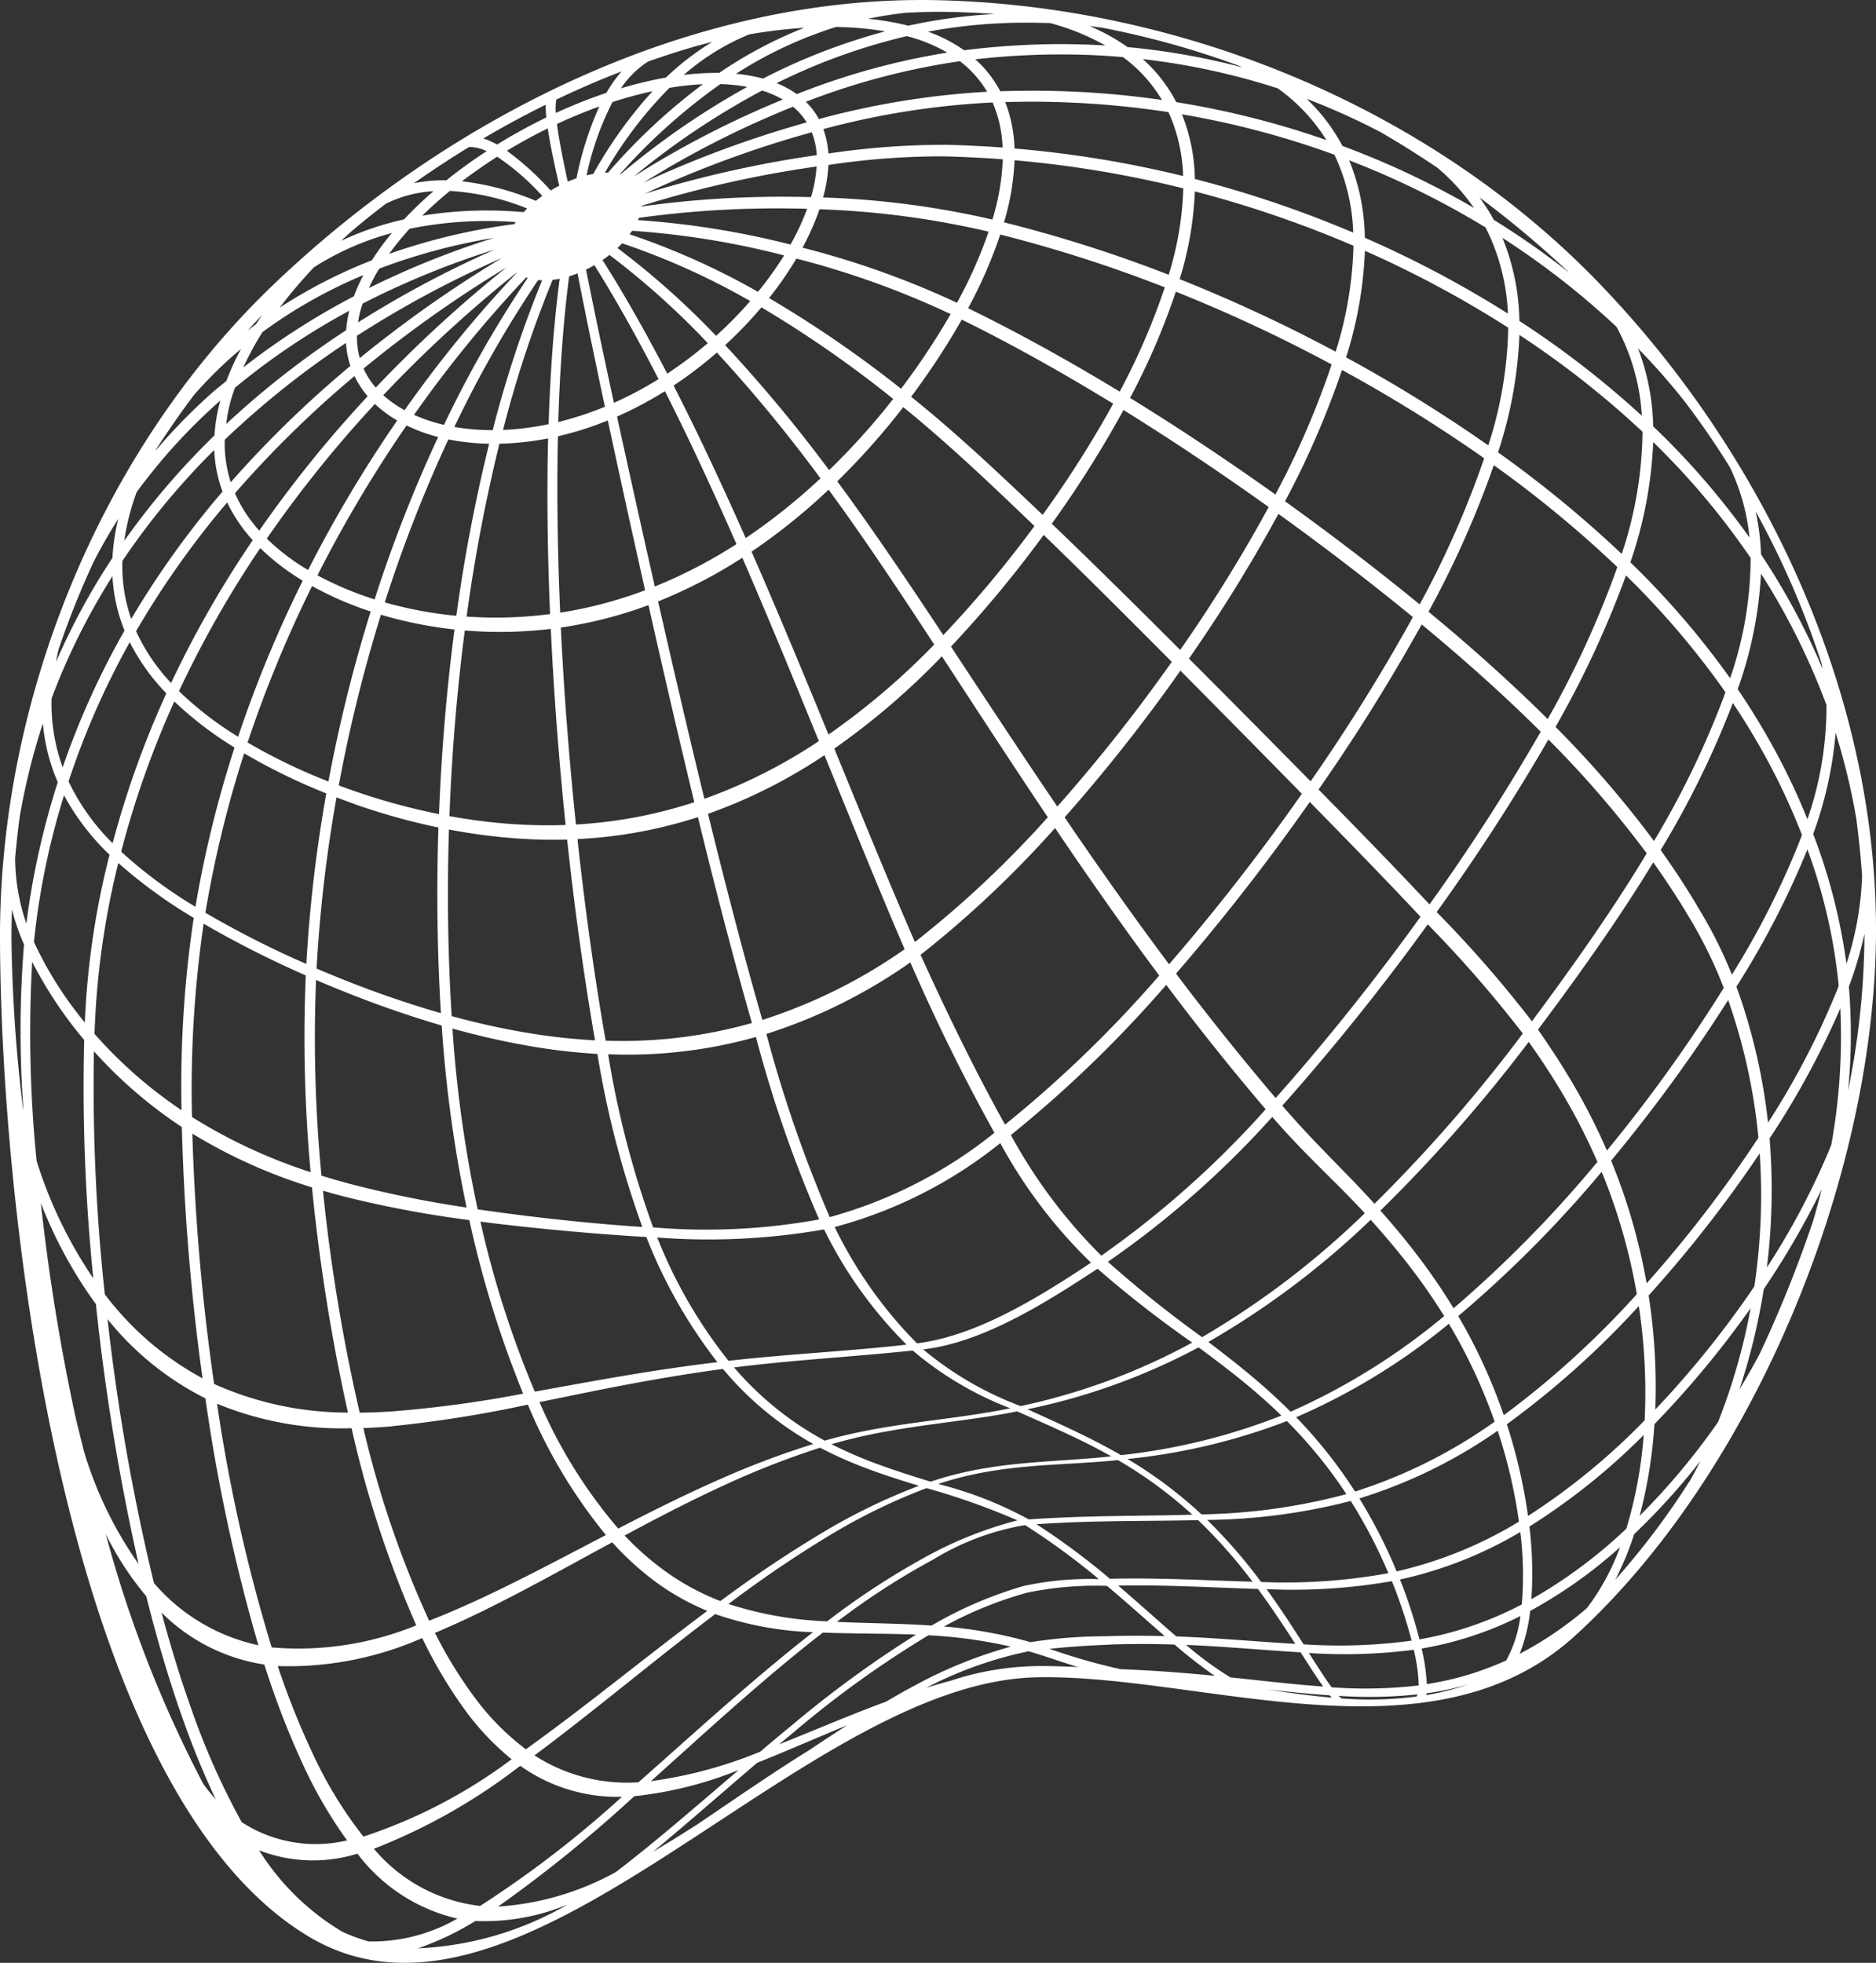 <svg xmlns="http://www.w3.org/2000/svg" xmlns:xlink="http://www.w3.org/1999/xlink" width="112.777" height="118"
     viewBox="0 0 112.777 118">
    <rect x="0" y="0" width="112.777" height="118" fill="#333333" stroke="none"/>
    <defs>
        <style>.a{fill:#fff;}.b{clip-path:url(#a);}</style>
        <clipPath id="a">
            <rect class="a" width="112.777" height="118"/>
        </clipPath>
    </defs>
    <g class="b">
        <path class="a"
              d="M96.2,17.094C85.956,6.433,71.023.352,56.387.012,41.542-.332,26.946,7.065,16.456,17.094,5.9,27.186-.036,42.214,0,56.4c.044,17.267,4.129,51.381,18.552,60.016,12.887,7.715,29.479-15.232,43.715-15.579,9.845-.24,23.706,5.423,32.389-2.474,10.653-9.688,17.95-27.306,18.118-41.963.166-14.481-6.62-28.945-16.575-39.306m14.948,42.22a22.845,22.845,0,0,0,.935-3.178c0,.091,0,.181,0,.271a47.694,47.694,0,0,1-.984,9.163,34.664,34.664,0,0,0,.048-6.256M88.242,101.272a16.1,16.1,0,0,1-2.495.633c.006-.035.01-.071.013-.109a18.711,18.711,0,0,0,2.481-.524m-59.66,14.212a13.011,13.011,0,0,0,5.536-.987,19.683,19.683,0,0,1-8.989,2.632,17.53,17.53,0,0,0,3.453-1.645M91.94,91.773a39.035,39.035,0,0,0,6.872-5.505A26.077,26.077,0,0,1,97.768,91.9a29.388,29.388,0,0,1-5.708,4.242,23.045,23.045,0,0,0-.12-4.372M23.39,15.261a17.359,17.359,0,0,1,1.234-1.508,23.207,23.207,0,0,1,6.277-.408l.1.006c-.028.041-.055.081-.081.121a37.313,37.313,0,0,0-7.528,1.789M13.6,25.488a8.924,8.924,0,0,1,.528-2.181A42.287,42.287,0,0,1,21,18.681a6.185,6.185,0,0,0-.188,1.169A53.565,53.565,0,0,0,13.6,25.488M11.645,55.179a68.5,68.5,0,0,0-.732,11.563,27.117,27.117,0,0,1-5.231-4.588,49.1,49.1,0,0,1,1.43-10.274,29.6,29.6,0,0,0,4.533,3.3M38.766,11.643A64.685,64.685,0,0,1,48.8,7.952a4.46,4.46,0,0,1,.3,1.375,67.237,67.237,0,0,0-10.326,2.315M82.628,72.369c-1.687-1.878-3.607-3.642-5.541-5.9a138.793,138.793,0,0,0,8.744-10.9,73.051,73.051,0,0,1,5.713,6.563,91.937,91.937,0,0,1-8.916,10.236M22.9,36.955q.38.112.771.215a25.038,25.038,0,0,0,3.653.673c-.473,3.6-.788,7.347-.933,11.1a39.093,39.093,0,0,1-5.051-1.374c-.33-.115-.656-.231-.976-.352A89.935,89.935,0,0,1,22.9,36.955M76.482,67.144c1.939,2.253,3.875,3.949,5.562,5.791a50.819,50.819,0,0,1-9.78,7.452A70.475,70.475,0,0,1,66.6,75.856a56.416,56.416,0,0,0,9.884-8.712m-14.3-35.516a68.992,68.992,0,0,1-5.478,6.552c-2.134-3.227-4.269-6.4-6.373-9.243A43.334,43.334,0,0,0,54.3,24.475c2.633,2.134,5.274,4.637,7.89,7.152M60.418,67.609c-1.706-3.064-3.409-6.525-5.076-10.209a63.09,63.09,0,0,0,8.083-7.621c2.117,3.134,4.221,6.129,6.263,8.868a72.656,72.656,0,0,1-9.27,8.962M55,56.632c-1.651-3.8-3.271-7.788-4.845-11.629a43.76,43.76,0,0,0,6.468-5.547c2.127,3.258,4.263,6.543,6.368,9.674A62.414,62.414,0,0,1,55,56.632M42.565,48.924a31.48,31.48,0,0,0,7-3.525c1.573,3.87,3.184,7.869,4.818,11.666a31.726,31.726,0,0,1-8.553,4.251c-1.162-4.032-2.253-8.263-3.268-12.392m12.164,8.931c1.648,3.79,3.352,7.178,5.054,10.245a27.408,27.408,0,0,1-9.9,5.07,79.254,79.254,0,0,1-3.808-11.013,31.751,31.751,0,0,0,8.652-4.3M56.16,38.749a43.415,43.415,0,0,1-6.354,5.41c-1.581-3.855-3.132-7.589-4.626-10.995a36.639,36.639,0,0,0,4.633-3.726c2.1,2.863,4.222,6.057,6.348,9.311M42.345,48.022c-1.008-4.135-1.939-8.156-2.784-11.867a29.455,29.455,0,0,0,5.065-2.625c1.488,3.424,3.029,7.166,4.6,11.023a31.544,31.544,0,0,1-6.878,3.469M45.2,61.5a28.529,28.529,0,0,1-8.791,1.062c-.689-3.939-1.253-8.06-1.694-12.118a27.86,27.86,0,0,0,7.241-1.321c1.006,4.123,2.09,8.348,3.245,12.377m.243.839a76.1,76.1,0,0,0,3.8,10.97,37.808,37.808,0,0,1-9.98.478,57.05,57.05,0,0,1-2.706-10.408,28.509,28.509,0,0,0,8.89-1.04m14.685,6.383a29.782,29.782,0,0,0,5.452,7.187c-3.431,2.287-7.017,4.421-10.46,4.849a26.1,26.1,0,0,1-4.947-6.993,26.994,26.994,0,0,0,9.955-5.043m5.843,7.547a67.282,67.282,0,0,0,5.695,4.444A38.214,38.214,0,0,1,61.358,84.53a20.069,20.069,0,0,1-5.86-3.409c3.451-.4,7.048-2.582,10.478-4.847m.233-.784a31.161,31.161,0,0,1-5.439-7.255,72.971,72.971,0,0,0,9.338-9.027c2.064,2.749,4.076,5.25,5.98,7.478a57.63,57.63,0,0,1-9.88,8.8m-2.649-27c-2.115-3.118-4.259-6.382-6.391-9.612a71.392,71.392,0,0,0,5.574-6.715c2.6,2.514,5.186,5.1,7.7,7.631a100.243,100.243,0,0,1-6.885,8.7M34.624,49.567c-.424-4.06-.727-8.065-.91-11.841a25.779,25.779,0,0,0,5.269-1.348c.838,3.72,1.761,7.736,2.757,11.848a27.822,27.822,0,0,1-7.116,1.341M33.111,37.807c.177,3.764.473,7.752.891,11.789a31.263,31.263,0,0,1-3.436-.072,34.738,34.738,0,0,1-3.548-.461c.142-3.777.454-7.545.924-11.161a25.4,25.4,0,0,0,2.714.08c.8-.018,1.629-.075,2.455-.175M26.99,49.868a35.046,35.046,0,0,0,3.683.506,31.087,31.087,0,0,0,3.421.1c.435,4.037.993,8.14,1.677,12.068a36.515,36.515,0,0,1-4.21-.474c-1.5-.253-2.978-.592-4.408-.983-.229-3.646-.281-7.443-.164-11.214m4.7,12.989a36.679,36.679,0,0,0,4.225.5,57.541,57.541,0,0,0,2.7,10.4c-1.6-.1-3.212-.249-4.792-.416-1.73-.184-3.446-.4-5.106-.642A75.47,75.47,0,0,1,27.2,61.834c1.454.405,2.961.757,4.487,1.023M49.539,73.909A25.824,25.824,0,0,0,54.5,80.837c-3.532.4-7.109.561-10.705.972a29.009,29.009,0,0,1-4.285-7.414,40.37,40.37,0,0,0,10.033-.485M70.281,57.972c-2.048-2.735-4.157-5.718-6.281-8.834a101.685,101.685,0,0,0,6.962-8.82c2.513,2.534,4.967,5.025,7.3,7.4a127.437,127.437,0,0,1-7.983,10.251m-7.6-27.016c-2.616-2.489-5.261-4.987-7.907-7.1a44.861,44.861,0,0,0,3.048-4.638c3.046,1.5,6.1,3.217,9.1,5.054a64.94,64.94,0,0,1-4.244,6.688M48.244,14.891a15.251,15.251,0,0,0,1.021-2.31A52.131,52.131,0,0,1,59.43,13.926a27.079,27.079,0,0,1-1.9,4.276,52.5,52.5,0,0,0-9.282-3.311m8.9,3.991a43.552,43.552,0,0,1-2.98,4.488,69.386,69.386,0,0,0-7.935-5.451,21.383,21.383,0,0,0,1.643-2.373,52.171,52.171,0,0,1,9.273,3.336m-3.455,5.1a42.138,42.138,0,0,1-3.851,4.282,88.421,88.421,0,0,0-6.25-7.515,25.211,25.211,0,0,0,2.181-2.272,68.39,68.39,0,0,1,7.921,5.505m-8.867,8.365c-1.495-3.378-2.951-6.463-4.334-9.167a25.126,25.126,0,0,0,2.6-1.985,88.232,88.232,0,0,1,6.228,7.564,36.283,36.283,0,0,1-4.494,3.588m-5.463,2.913c-.842-3.711-1.6-7.149-2.272-10.217a22.787,22.787,0,0,0,2.879-1.527c1.37,2.706,2.815,5.8,4.3,9.194a29.546,29.546,0,0,1-4.91,2.55m-5.685,1.569c-.165-3.776-.211-7.348-.138-10.6a19.7,19.7,0,0,0,3-.953c.656,3.066,1.409,6.5,2.242,10.209a25.66,25.66,0,0,1-5.109,1.346m-.723-10.477c-.079,3.248-.04,6.8.12,10.563-.839.108-1.683.174-2.506.2-.844.025-1.688.008-2.512-.05a99.88,99.88,0,0,1,1.972-10.392c.517-.011,1.053-.048,1.594-.112.444-.051.889-.121,1.333-.207M27.431,37.02a24.311,24.311,0,0,1-3.7-.645c-.2-.051-.4-.105-.6-.161a83.839,83.839,0,0,1,3.824-9.8c.138.029.277.054.418.078a14.037,14.037,0,0,0,2.033.185A99.885,99.885,0,0,0,27.431,37.02m-4.911-.988a19.63,19.63,0,0,1-3.435-1.444,78.045,78.045,0,0,1,5.354-9.01,10.143,10.143,0,0,0,1.9.694,83.681,83.681,0,0,0-3.819,9.76m-6.482-3.653a72.568,72.568,0,0,1,6.5-8.094,7.26,7.26,0,0,0,1.34.994,78.391,78.391,0,0,0-5.357,8.989,13.084,13.084,0,0,1-2.486-1.89m2.725,2.854a20.3,20.3,0,0,0,3.524,1.529,89.749,89.749,0,0,0-2.541,10.221,34.474,34.474,0,0,1-4.859-2.345,73.715,73.715,0,0,1,3.876-9.4m2.54,13.1a40.1,40.1,0,0,0,5.056,1.412c-.121,3.752-.073,7.529.15,11.161a62.636,62.636,0,0,1-6.175-2.143q-.658-.267-1.3-.539A85.862,85.862,0,0,1,20.23,47.938q.527.2,1.073.393M54.871,81.192a20.2,20.2,0,0,0,5.863,3.47c-3.631.744-7.362.854-11.156,1.945a19.176,19.176,0,0,1-5.45-4.4c3.609-.458,7.2-.64,10.742-1.018M72.053,81c.855.629,1.686,1.257,2.485,1.9.893.723,1.725,1.452,2.493,2.2A37.1,37.1,0,0,1,67.39,87.48c-.906-.523-1.865-1.014-2.872-1.494-.9-.429-1.82-.841-2.748-1.266A38.167,38.167,0,0,0,72.053,81M82.4,73.33c.794.883,1.55,1.776,2.246,2.673a35.993,35.993,0,0,1,2.171,3.115,39.112,39.112,0,0,1-9.232,5.751c-.758-.758-1.577-1.5-2.458-2.233-.8-.666-1.63-1.312-2.486-1.962A50.111,50.111,0,0,0,82.4,73.33m-5.711-7.318c-1.906-2.237-3.921-4.737-5.992-7.48a129.25,129.25,0,0,0,8.042-10.321c2.345,2.394,4.584,4.695,6.656,6.9a138.2,138.2,0,0,1-8.707,10.9m-5.741-26.94c-2.517-2.517-5.109-5.086-7.718-7.585a66.331,66.331,0,0,0,4.311-6.836c2.976,1.846,5.91,3.817,8.728,5.832a91.021,91.021,0,0,1-5.32,8.589M58.2,18.527A28,28,0,0,0,60.131,14.1a82.925,82.925,0,0,1,9.892,3.174,40.454,40.454,0,0,1-2.712,6.27c-3-1.824-6.059-3.523-9.115-5.016M18.2,34.908a73.856,73.856,0,0,0-3.886,9.383,20.49,20.49,0,0,1-3.554-2.74,63.008,63.008,0,0,1,4.885-8.6,14.094,14.094,0,0,0,2.555,1.96M19.616,47.7a85.683,85.683,0,0,0-1.2,10.251,57.483,57.483,0,0,1-6.068-3.079,67.162,67.162,0,0,1,2.331-9.583,36.066,36.066,0,0,0,4.941,2.41M34.02,74c1.6.146,3.219.274,4.834.363a30.137,30.137,0,0,0,4.271,7.527c-1.748.21-3.517.469-5.261.759-1.923.318-3.846.676-5.713,1.013a59.916,59.916,0,0,1-3.269-10.221c1.671.215,3.4.4,5.138.559M49.989,86.822c3.809-1.129,7.547-1.253,11.161-1.974.937.418,1.868.824,2.779,1.246,1.008.467,1.968.945,2.875,1.455-3.406.386-7.027.228-10.859,1.525-1.033-.319-2.1-.652-3.166-1.045a25.588,25.588,0,0,1-2.79-1.207m33-14.05A91.5,91.5,0,0,0,91.9,62.634c.765,1.072,1.484,2.174,2.137,3.292a36.978,36.978,0,0,1,1.993,3.923,72.5,72.5,0,0,1-8.647,8.8,36.6,36.6,0,0,0-2.116-3.1c-.707-.933-1.476-1.86-2.283-2.774M92.093,61.4a71.072,71.072,0,0,0-5.728-6.57,122.734,122.734,0,0,0,6.718-10.373A62.226,62.226,0,0,1,98.993,51.3c-1.9,3.168-4.184,6.44-6.9,10.1m-6.16-7.032c-2.073-2.211-4.316-4.514-6.667-6.905a114.126,114.126,0,0,0,6.2-9.924c2.562,2.123,4.969,4.273,7.155,6.448a121.238,121.238,0,0,1-6.684,10.382m-7.148-7.395c-2.336-2.374-4.794-4.855-7.315-7.381a92.981,92.981,0,0,0,5.379-8.7c2.815,2.029,5.532,4.113,8.084,6.205a112.385,112.385,0,0,1-6.148,9.871M59.66,13.2a52.629,52.629,0,0,0-10.177-1.329A8.844,8.844,0,0,0,49.8,9.918,45.835,45.835,0,0,1,56.7,9.4c1.189.028,2.392.087,3.582.177A14.247,14.247,0,0,1,59.66,13.2m-21.071-.792,0-.04a67.033,67.033,0,0,1,10.5-2.357,8.231,8.231,0,0,1-.335,1.838c-.306-.008-.614-.013-.92-.017a61.174,61.174,0,0,0-9.248.577m9.936.145a14.719,14.719,0,0,1-1,2.147,51.3,51.3,0,0,0-9.174-1.47c.02-.044.039-.089.056-.133a60.409,60.409,0,0,1,9.265-.563c.285,0,.569.01.855.019m-1.387,2.8a21.116,21.116,0,0,1-1.569,2.19,44.132,44.132,0,0,0-7.718-3.459q.077-.1.147-.211a50.143,50.143,0,0,1,9.141,1.48M45.1,18.1a24.286,24.286,0,0,1-2.053,2.09,48.308,48.308,0,0,0-5.928-5.28c.1-.092.19-.187.28-.282A43.19,43.19,0,0,1,45.1,18.1m-2.554,2.53a24.424,24.424,0,0,1-2.434,1.833c-1.379-2.653-2.687-4.933-3.891-6.829.143-.1.282-.2.416-.308a47.569,47.569,0,0,1,5.909,5.3m-5.64,3.592c-.657-3.035-1.221-5.715-1.674-8.011q.257-.124.5-.268c1.188,1.9,2.486,4.185,3.858,6.852a22.3,22.3,0,0,1-2.687,1.428M33.56,25.368c.1-3.239.316-6.178.655-8.756.168-.051.337-.111.507-.177.444,2.307,1,4.988,1.643,8.017a19.493,19.493,0,0,1-2.8.917m.08-8.612c-.34,2.585-.564,5.519-.664,8.744q-.717.148-1.434.238c-.44.054-.878.089-1.306.107a67.824,67.824,0,0,1,2.98-9.02c.115-.013.232-.031.352-.055.025,0,.048-.008.073-.013m-4.026,9.1a13.582,13.582,0,0,1-2.157-.166c-.051-.009-.1-.018-.15-.025a68.543,68.543,0,0,1,5.037-8.829s.165.013.24.014a68.951,68.951,0,0,0-2.971,9.007m-2.93-.319a9.739,9.739,0,0,1-1.8-.6,73.785,73.785,0,0,1,6.741-8.259c.03.011.06.021.091.03a69.455,69.455,0,0,0-5.03,8.827m-2.371-.88a6.693,6.693,0,0,1-1.279-.9,76.766,76.766,0,0,1,8.028-7.377l.007.006a74.221,74.221,0,0,0-6.756,8.275M14.1,44.94a67.627,67.627,0,0,0-2.351,9.574A27.707,27.707,0,0,1,7.284,51.2a56.053,56.053,0,0,1,3.195-9.03A21.874,21.874,0,0,0,14.1,44.94M19,58.913c.435.186.876.372,1.324.553a64.431,64.431,0,0,0,6.229,2.185A78.666,78.666,0,0,0,28.05,72.594a66.166,66.166,0,0,1-7.152-1.46q-.8-.217-1.574-.457A86.756,86.756,0,0,1,19,58.913M20.958,72a65.218,65.218,0,0,0,7.256,1.347A63.141,63.141,0,0,0,31.45,83.783a71.644,71.644,0,0,1-8,1.077c-.619.037-1.228.059-1.827.063a108.136,108.136,0,0,1-2.208-13.342q.76.223,1.545.42M38.123,83.157c1.763-.327,3.558-.622,5.338-.86a19.381,19.381,0,0,0,5.432,4.512,51.618,51.618,0,0,0-5.574,2.1c-2.064.905-4.136,1.941-6.155,2.983a29.828,29.828,0,0,1-4.733-7.6c1.865-.382,3.78-.782,5.693-1.136m5.494,6.093A50.476,50.476,0,0,1,49.3,87.032a24.5,24.5,0,0,0,2.842,1.26c1.033.388,2.078.717,3.1,1.03a36.19,36.19,0,0,0-5.624,2.712,72.909,72.909,0,0,0-6.311,4.218A14.812,14.812,0,0,1,40.15,94.57a17.073,17.073,0,0,1-2.6-2.259c1.995-1.074,4.037-2.134,6.068-3.061M67.2,87.775a25.788,25.788,0,0,1,4.479,3.284c-3.081.09-6.312.037-9.833.284A22.986,22.986,0,0,0,56.4,89.214c3.819-1.282,7.411-1.077,10.8-1.439M77.363,85.43a28.014,28.014,0,0,1,3.576,4.393,35.93,35.93,0,0,1-8.711,1.217,26.006,26.006,0,0,0-4.445-3.33,37.011,37.011,0,0,0,9.581-2.28M87.1,79.58a32.493,32.493,0,0,1,2.751,5.887,30.276,30.276,0,0,1-8.391,4.2A28.653,28.653,0,0,0,77.918,85.2,38.439,38.439,0,0,0,87.1,79.58M92.456,61.9c2.714-3.619,5.015-6.908,6.93-10.059.785,1.1,1.519,2.225,2.184,3.349a26.772,26.772,0,0,1,2.054,4.2A91.8,91.8,0,0,1,96.6,69.168a37.329,37.329,0,0,0-1.922-3.811C94,64.19,93.255,63.034,92.456,61.9M80.027,21.989a51.233,51.233,0,0,1-3.354,7.74c-2.823-2.01-5.759-3.973-8.739-5.806a41.642,41.642,0,0,0,2.751-6.389,92.154,92.154,0,0,1,9.369,4.376l-.026.079M56.83,8.707a46.686,46.686,0,0,0-7.034.523,5.248,5.248,0,0,0-.3-1.469,48.187,48.187,0,0,1,10.175-1.6,7.474,7.474,0,0,1,.6,2.708c-1.145-.084-2.3-.139-3.448-.165M22.591,23.3a4.688,4.688,0,0,1-.736-1.143,73.206,73.206,0,0,1,8.589-6.079A77.41,77.41,0,0,0,22.591,23.3m-1.28-.69a5.522,5.522,0,0,0,.792,1.211A72.887,72.887,0,0,0,15.585,31.9a8.4,8.4,0,0,1-1.46-2.246,64.191,64.191,0,0,1,7.186-7.046M18.669,70.467a32.017,32.017,0,0,1-7.127-3.314,68.9,68.9,0,0,1,.7-11.622,60.944,60.944,0,0,0,6.14,3.108,88.651,88.651,0,0,0,.291,11.828m4.889,15.274a74.26,74.26,0,0,0,8.17-1.3,31.471,31.471,0,0,0,4.693,7.842c-2.964,1.542-5.87,3.1-8.613,4.309-.683.3-1.353.584-2.014.839a60.492,60.492,0,0,1-3.952-11.579q.844-.031,1.716-.106M49.927,92.27A35.469,35.469,0,0,1,55.7,89.461,42.675,42.675,0,0,1,61.164,91.4a23.668,23.668,0,0,0-5.339,2.1,45.8,45.8,0,0,0-6.1,3.97,21.9,21.9,0,0,1-5.932-1.042,70.771,70.771,0,0,1,6.133-4.159m22.105-.88a30.711,30.711,0,0,1,3.266,3.7c-2.7-.074-5.525-.249-8.574-.178a43.173,43.173,0,0,0-4.416-3.28c3.48-.237,6.676-.173,9.724-.245M81.2,90.234a30.244,30.244,0,0,1,2.265,4.342,34.615,34.615,0,0,1-7.654.528,31.151,31.151,0,0,0-3.238-3.729A35.938,35.938,0,0,0,81.2,90.234M96.286,70.446A35.034,35.034,0,0,1,98.4,77.8a54.136,54.136,0,0,1-8,7.278,33.126,33.126,0,0,0-2.736-5.959,71.349,71.349,0,0,0,8.621-8.672m.861-36.128a57.983,57.983,0,0,1-4.106,8.909c-2.194-2.181-4.6-4.334-7.164-6.453a58.38,58.38,0,0,0,3.925-8.81,68.643,68.643,0,0,1,7.424,6.124c-.031.093-.047.138-.078.23m-7.981-6.6a57.3,57.3,0,0,1-3.821,8.616c-2.558-2.094-5.278-4.175-8.095-6.2a52.422,52.422,0,0,0,3.424-7.893v0a89.073,89.073,0,0,1,8.548,5.307c-.022.067-.034.1-.056.168m-18.91-11.2a82.313,82.313,0,0,0-9.9-3.15,15.132,15.132,0,0,0,.635-3.733,65.733,65.733,0,0,1,10.144,1.69,19.562,19.562,0,0,1-.877,5.193M60.989,8.928a8.326,8.326,0,0,0-.558-2.79q.911-.026,1.817-.023a54.513,54.513,0,0,1,7.995.626,10,10,0,0,1,.882,3.842A65.931,65.931,0,0,0,60.989,8.928m-39.362,12.6a4.742,4.742,0,0,1-.169-1.342,62.334,62.334,0,0,1,8.716-4.676,73.544,73.544,0,0,0-8.547,6.018M15.193,32.475a63.181,63.181,0,0,0-4.907,8.585A11.479,11.479,0,0,1,8.18,37.944a53.634,53.634,0,0,1,5.476-7.738,9.364,9.364,0,0,0,1.537,2.269m3.562,38.908A113.1,113.1,0,0,0,20.918,84.92,19.639,19.639,0,0,1,12.872,83.2a132.324,132.324,0,0,1-1.309-15.05,31.378,31.378,0,0,0,7.191,3.23m2.381,14.48a64.5,64.5,0,0,0,3.889,11.852,18.73,18.73,0,0,1-8.692,1.326,99.96,99.96,0,0,1-3.284-14.65,19.663,19.663,0,0,0,8.087,1.472m68.9.15a31.3,31.3,0,0,1,1.278,5.465,24.673,24.673,0,0,1-7.353,2.993,31.047,31.047,0,0,0-2.24-4.387,29.861,29.861,0,0,0,8.315-4.071M103.889,60.12a34.955,34.955,0,0,1,1.82,8.275,75.785,75.785,0,0,1-6.72,8.754,35.759,35.759,0,0,0-2.136-7.376,93.173,93.173,0,0,0,7.036-9.653m4.33-9.638a49.8,49.8,0,0,1-4.105,8.114,26.672,26.672,0,0,0-1.956-3.915c-.708-1.208-1.49-2.409-2.326-3.577a54.821,54.821,0,0,0,4.338-8.842c.757,1.129,1.462,2.3,2.1,3.482a39.726,39.726,0,0,1,2.056,4.45l-.107.289m-4.588-8.6a53.738,53.738,0,0,1-4.2,8.677A62.735,62.735,0,0,0,93.511,43.7a59.133,59.133,0,0,0,4.235-9.106,49.886,49.886,0,0,1,5.98,7.019l-.1.269M80.293,21.144a92.206,92.206,0,0,0-9.376-4.361,20.538,20.538,0,0,0,.912-5.276,66.9,66.9,0,0,1,9.536,3.267,22.984,22.984,0,0,1-1.072,6.37M38.674,10.989a56.834,56.834,0,0,1,9-4.573,3.852,3.852,0,0,1,.821.943,64.614,64.614,0,0,0-9.825,3.63m-.591-.361a46.213,46.213,0,0,1,7.733-5.184,5.843,5.843,0,0,1,1.245.541,57.207,57.207,0,0,0-8.979,4.643m-.774-.146-.039-.01a35.15,35.15,0,0,1,6.04-5.416,10.589,10.589,0,0,1,1.617.167,47.249,47.249,0,0,0-7.618,5.258m-.746-.1c-.063,0-.127,0-.192,0a24.518,24.518,0,0,1,3.88-5.1,17.253,17.253,0,0,1,2.009-.219,36.3,36.3,0,0,0-5.7,5.314m-6.818,4.628a62.819,62.819,0,0,0-8.21,4.377,5.461,5.461,0,0,1,.274-1.128c.28-.145.56-.287.831-.42a51.029,51.029,0,0,1,7.1-2.829M20.8,20.615A5.392,5.392,0,0,0,21.062,22a64.923,64.923,0,0,0-7.191,6.992,7.647,7.647,0,0,1-.36-2.555A52.836,52.836,0,0,1,20.8,20.615M10,41.683a56.569,56.569,0,0,0-3.229,9.011,13.271,13.271,0,0,1-2.65-3.717A47.88,47.88,0,0,1,7.8,38.607,12.517,12.517,0,0,0,10,41.683M5.648,63.2a27.274,27.274,0,0,0,5.283,4.554,135.447,135.447,0,0,0,1.245,15.108A18.19,18.19,0,0,1,6.3,77.808,116,116,0,0,1,5.648,63.2m22.31,34.161c2.817-1.316,5.8-2.991,8.846-4.642a17.407,17.407,0,0,0,2.687,2.434,14.59,14.59,0,0,0,3.03,1.689c-3.018,2.257-5.988,4.657-8.8,6.769q-1.072.806-2.109,1.552a15.18,15.18,0,0,1-3.1-3.144,26.555,26.555,0,0,1-2.364-3.855q.888-.374,1.8-.8m5.93,6.84h0c2.908-2.245,5.987-4.8,9.115-7.17a20.092,20.092,0,0,0,5.882,1.091c-2.879,2.242-5.716,4.774-8.408,7.17q-1.059.943-2.086,1.85a10.232,10.232,0,0,1-6.25-1.616q.861-.641,1.746-1.325M50.312,97.5A44.252,44.252,0,0,1,56.1,93.755a15.522,15.522,0,0,1,5.525-2.071,43.073,43.073,0,0,1,4.432,3.248,18.6,18.6,0,0,0-4.526.414A24.5,24.5,0,0,0,56,97.724c-1.868-.13-3.778-.132-5.688-.222m16.9-2.178c2.99-.059,5.761.122,8.412.2.861,1.173,1.606,2.311,2.243,3.3-2.276-.129-4.642-.354-7.153-.447-1.07-.922-2.234-1.981-3.5-3.06m11.15,3.534c-.627-.986-1.365-2.13-2.225-3.316a34.651,34.651,0,0,0,7.535-.48,28.421,28.421,0,0,1,1.185,3.575,32.055,32.055,0,0,1-6.5.221m13.5-7.714a32.517,32.517,0,0,0-1.274-5.515,53.124,53.124,0,0,0,7.934-7.106,34.474,34.474,0,0,1,.349,6.871,40.037,40.037,0,0,1-7.009,5.749m18.556-31.562a47.454,47.454,0,0,1-4.128,7.915,35.3,35.3,0,0,0-1.9-8.174,51.821,51.821,0,0,0,4.267-8.251,33,33,0,0,1,1.882,8.2l-.12.313M97.488,33.3a69.153,69.153,0,0,0-7.433-6.106,25.6,25.6,0,0,0,1.286-7.058,55.113,55.113,0,0,1,7.4,5.821,23.8,23.8,0,0,1-1.25,7.342m-8.016-6.52a89.056,89.056,0,0,0-8.554-5.294,24.177,24.177,0,0,0,1.132-6.408A64.3,64.3,0,0,1,90.668,19.7a24.222,24.222,0,0,1-1.2,7.079M71.83,10.76a10.907,10.907,0,0,0-.777-3.888A52.525,52.525,0,0,1,80.219,9.3a11.749,11.749,0,0,1,1.131,4.686,66.8,66.8,0,0,0-9.52-3.225M62.308,5.453q-1.086,0-2.177.032a6.834,6.834,0,0,0-1.5-1.919,45.945,45.945,0,0,1,5.236-.293c1.218,0,2.443.057,3.645.162a8.806,8.806,0,0,1,2.339,2.574,54.679,54.679,0,0,0-7.547-.556m-2.965.063A48.918,48.918,0,0,0,49.229,7.159a4.344,4.344,0,0,0-.785-1.039,42.259,42.259,0,0,1,9.264-2.44,6.492,6.492,0,0,1,1.634,1.837M39.231,5.482a26.262,26.262,0,0,0-3.564,4.975c-.078.013-.157.028-.237.045l-.168.04a17.679,17.679,0,0,1,1.558-4.406c.683-.223,1.374-.415,2.056-.574.119-.028.237-.054.354-.079M34.654,10.72c-.173.06-.348.127-.523.2-.322-1.46-.542-2.613-.649-3.467.842-.393,1.7-.746,2.546-1.051a20.231,20.231,0,0,0-1.374,4.315m-6.876.175c.67-.511,1.376-1,2.11-1.47A14.63,14.63,0,0,1,32.6,11.78q-.2.143-.389.294A16.243,16.243,0,0,0,27.778,10.9m1.886,3.41a51.19,51.19,0,0,0-7.287,2.909c-.066.032-.131.066-.195.1A8.693,8.693,0,0,1,22.8,16.15a35.817,35.817,0,0,1,6.866-1.845M7.889,37.212a9.65,9.65,0,0,1-.531-3.491,44.084,44.084,0,0,1,5.52-6.669,8.09,8.09,0,0,0,.5,2.5,54.236,54.236,0,0,0-5.492,7.657m-1.3,14.176A48.566,48.566,0,0,0,5.1,61.471,22.325,22.325,0,0,1,2.04,56.627a44.934,44.934,0,0,1,1.81-8.815,14.438,14.438,0,0,0,2.739,3.577m5.759,32.678a106.491,106.491,0,0,0,3.183,14.839,11.415,11.415,0,0,1-6.278-3.739,128.18,128.18,0,0,1-2.787-15.86,17.814,17.814,0,0,0,5.882,4.76M25.383,98.474a27.889,27.889,0,0,0,2.491,4.217,15.756,15.756,0,0,0,2.882,3.071,30.956,30.956,0,0,1-8.909,4.649,25.182,25.182,0,0,1-3.026-4.944,47.712,47.712,0,0,1-2.124-5.309,19.894,19.894,0,0,0,8.686-1.684m15.252,7.252c2.826-2.549,5.81-5.239,8.834-7.581,1.876.078,3.757.048,5.6.125a65.817,65.817,0,0,0-7.44,5.427q-.98.8-1.93,1.611a26.729,26.729,0,0,1-6.567,1.771l1.5-1.353M61.777,95.74a20.273,20.273,0,0,1,4.774-.4c1.248,1.051,2.4,2.094,3.471,3.02-1.139-.032-2.324-.034-3.535.006a29.419,29.419,0,0,0-4.539.356,27.128,27.128,0,0,0-5.2-.941,23.1,23.1,0,0,1,5.027-2.042m16.412,3.595c.523.816.973,1.519,1.356,2.056-1.8-.128-3.653-.35-5.577-.552a20.1,20.1,0,0,1-2.66-1.951c2.408.1,4.685.319,6.882.447M91.395,92.1a21.063,21.063,0,0,1,.087,4.356,21.129,21.129,0,0,1-6.151,2.1,29.013,29.013,0,0,0-1.169-3.6A24.405,24.405,0,0,0,91.395,92.1m14.391-22.763a37.317,37.317,0,0,1-.323,8,58.2,58.2,0,0,1-5.954,7.4,35.7,35.7,0,0,0-.4-6.857,76.531,76.531,0,0,0,6.676-8.541m2.869-20.094a40.679,40.679,0,0,0-1.85-3.951,42.875,42.875,0,0,0-2.341-3.862,24.257,24.257,0,0,0,1.4-6.949c.677,1.059,1.308,2.154,1.883,3.265a42.282,42.282,0,0,1,2.052,4.632,20.527,20.527,0,0,1-1.142,6.864m-4.645-8.467a50.647,50.647,0,0,0-6-6.973,25.357,25.357,0,0,0,1.373-7.226,45.235,45.235,0,0,1,5.857,6.966,22.337,22.337,0,0,1-1.234,7.233M91.339,19.291A13.713,13.713,0,0,0,90.319,14.3a48,48,0,0,1,6.861,5.352A12.725,12.725,0,0,1,98.7,24.994a55.908,55.908,0,0,0-7.362-5.7m-9.29-5a12.746,12.746,0,0,0-.941-4.655,50.856,50.856,0,0,1,8.2,4.036,12.632,12.632,0,0,1,1.342,5.178,64.5,64.5,0,0,0-8.6-4.559M70.713,6.14A9.065,9.065,0,0,0,68.7,3.554a41.8,41.8,0,0,1,8.115,1.759,10.915,10.915,0,0,1,2.926,3.11A52.671,52.671,0,0,0,70.713,6.14M63.872,2.652a46.578,46.578,0,0,0-5.915.371,8.916,8.916,0,0,0-2.17-1.12,31.822,31.822,0,0,1,6.079-.538c.438,0,.874.012,1.253.021a14.1,14.1,0,0,1,3.329,1.348c-.855-.052-1.717-.079-2.577-.081m-15.978,3A5.748,5.748,0,0,0,46.687,5a36.051,36.051,0,0,1,7.831-2.828,9.583,9.583,0,0,1,2.428.99,42.786,42.786,0,0,0-9.053,2.5M45.87,4.724a9.829,9.829,0,0,0-1.626-.289,24.925,24.925,0,0,1,6.011-2.812,18.865,18.865,0,0,1,2.955.263A36.668,36.668,0,0,0,45.87,4.724m-2.642-.341h-.1a16.036,16.036,0,0,0-2.025.123,14.094,14.094,0,0,1,3.942-2.44,31.053,31.053,0,0,1,3.3-.394,26.02,26.02,0,0,0-5.112,2.711M33.1,11.453a16.777,16.777,0,0,0-2.63-2.389c.8-.483,1.622-.934,2.458-1.344.13.871.364,2.016.693,3.444-.177.091-.352.189-.521.29m-5.914.032a14.839,14.839,0,0,1,4.509,1.048c-.074.073-.144.146-.213.219-.223-.018-.446-.035-.666-.048a24.071,24.071,0,0,0-5.433.262c.514-.506,1.07-1,1.66-1.489l.143.007M16.814,18.493a29.091,29.091,0,0,1,2.059-2.424,16.712,16.712,0,0,1,4.683-2.059,15.782,15.782,0,0,0-1.2,1.638,30.478,30.478,0,0,0-5.539,2.844m4.461-.7,0,.018a43.7,43.7,0,0,0-6.654,4.28,18.8,18.8,0,0,1,1.151-2.123,29.208,29.208,0,0,1,6.069-3.428,10.623,10.623,0,0,0-.561,1.253m-8.038,6.285a10.341,10.341,0,0,0-.353,2.1,45.118,45.118,0,0,0-5.422,6.334,14.349,14.349,0,0,1,.745-2.923,34.439,34.439,0,0,1,5.03-5.51M7.486,37.907a48.652,48.652,0,0,0-3.718,8.224A11.2,11.2,0,0,1,3.1,41.992a39.916,39.916,0,0,1,3.661-7.355,10.057,10.057,0,0,0,.724,3.269M1.935,57.825A24.953,24.953,0,0,0,5.061,62.52a114.215,114.215,0,0,0,.547,14.333A26.856,26.856,0,0,1,2.2,69.79a76.776,76.776,0,0,1-.265-11.965m13.957,42.242a50.657,50.657,0,0,0,2.318,6.006,27.171,27.171,0,0,0,2.655,4.567,8.169,8.169,0,0,1-6.331-1.094,43.737,43.737,0,0,1-2.976-6.652c-.668-1.855-1.287-3.862-1.847-5.95a11.1,11.1,0,0,0,6.182,3.124m15.385,6.087a10.042,10.042,0,0,0,6.114,1.862,64.637,64.637,0,0,1-8.53,6.562,9.807,9.807,0,0,1-6.386-3.436,35.349,35.349,0,0,0,8.8-4.988m6.849,1.827a23.181,23.181,0,0,0,6.281-1.574c-2.7,2.306-5.207,4.486-7.4,6.144a16.936,16.936,0,0,1-7.066,2.067,82.324,82.324,0,0,0,8.19-6.636m9.65-3.9a61.61,61.61,0,0,1,8.034-5.775,28.621,28.621,0,0,1,4.951.683,27.066,27.066,0,0,0-5.862,2.385c-.575.306-1.142.628-1.626.919-2.151.789-4.313,1.725-6.438,2.571.311-.261.941-.782.941-.782m18.912-5.218c1.344-.048,2.658-.041,3.917,0a29.251,29.251,0,0,0,2.41,1.879c-.744-.074-1.5-.143-2.263-.2-1.132-.089-2.292-.158-3.4-.2a36.484,36.484,0,0,1-4.265-1.223c1.225-.125,2.432-.207,3.605-.248m11.992.5a32.3,32.3,0,0,0,6.3-.194,10.216,10.216,0,0,1,.3,2.144,27.681,27.681,0,0,1-5.237.112c-.368-.5-.821-1.207-1.363-2.063m6.778-.268A21.041,21.041,0,0,0,91.4,97.152a7.372,7.372,0,0,1-.854,2.668,18.147,18.147,0,0,1-4.77,1.422,12.452,12.452,0,0,0-.315-2.148M97.385,93.02A13.932,13.932,0,0,1,95.4,96.673a21.232,21.232,0,0,1-4.043,2.749,9.967,9.967,0,0,0,.63-2.578,28.418,28.418,0,0,0,5.394-3.824m7.859-14.379a36.53,36.53,0,0,1-1.957,6.846,41.568,41.568,0,0,1-4.715,5.64,28.708,28.708,0,0,0,.89-5.513,58.327,58.327,0,0,0,5.783-6.973m4.7-9.45a44.572,44.572,0,0,1-3.724,7.005,37.82,37.82,0,0,0,.163-7.756,50.919,50.919,0,0,0,4.252-7.823,36.628,36.628,0,0,1-.544,8.211c-.059.146-.088.219-.147.363M111,57.938a34.662,34.662,0,0,0-2-7.8,23.2,23.2,0,0,0,1.349-6.084,39.918,39.918,0,0,1,1.244,5.163c.154,1.164.271,2.329.347,3.437A18.974,18.974,0,0,1,111,57.938m-2.773-20.593a42.175,42.175,0,0,0-2.363-4.018,14.068,14.068,0,0,0-.323-2.584,52.557,52.557,0,0,1,3.958,9.124c.025.119.048.235.07.352-.409-.973-.858-1.934-1.343-2.873M99.386,25.637a14.01,14.01,0,0,0-.914-4.687,38.915,38.915,0,0,1,2.757,3.128,48.025,48.025,0,0,1,2.764,4.012,12.631,12.631,0,0,1,1.18,4.229,46.385,46.385,0,0,0-5.787-6.683M88.608,12.5A51.482,51.482,0,0,0,80.7,8.772a10.934,10.934,0,0,0-2.152-2.832,41.689,41.689,0,0,1,4.441,2c1.074.618,2.193,1.322,3.4,2.128A12.262,12.262,0,0,1,88.608,12.5M67.794,2.837a12.086,12.086,0,0,0-2.3-1.271c.259.032.515.069.766.1a52.537,52.537,0,0,1,8.235,2.295l.19.091a41.922,41.922,0,0,0-6.889-1.219M40.039,4.663q-.593.1-1.212.249c-.5.116-1,.249-1.5.4A5.594,5.594,0,0,1,38.96,3.7c1.02-.359,2.022-.679,2.974-.952l.312-.082c.193-.052.386-.1.58-.15a15.954,15.954,0,0,0-2.787,2.143M33.44,5.99c1.287-.616,2.6-1.185,3.932-1.7a7.788,7.788,0,0,0-.919,1.294,30.366,30.366,0,0,0-3.037,1.206,3.107,3.107,0,0,1,.025-.8M29.056,8.323c1.219-.717,2.475-1.4,3.749-2.025a6.141,6.141,0,0,0,.038.763,33,33,0,0,0-2.964,1.63,4.412,4.412,0,0,0-.823-.367m-4.166,2.686c1.061-.747,2.166-1.472,3.3-2.168a1.386,1.386,0,0,1,.153,0,2.486,2.486,0,0,1,.914.245c-.852.555-1.666,1.144-2.425,1.754a8.992,8.992,0,0,0-1.944.172m-4.373,3.455c.289-.268.589-.543.9-.8.58-.492,1.2-.975,1.778-1.419a7.351,7.351,0,0,1,2.863-.754,23.29,23.29,0,0,0-1.763,1.692,18.159,18.159,0,0,0-3.774,1.284M13.64,22.817l-.029.084-.308.253c-.207.166-.414.332-.61.508a35.079,35.079,0,0,0-3.356,3.446c.024-.046.048-.092.073-.137.8-1.226,1.542-2.288,2.258-3.234a25.8,25.8,0,0,1,2.819-2.76,15.729,15.729,0,0,0-.846,1.841M3.37,39.786c.042-.259.089-.493.146-.729a52.964,52.964,0,0,1,2.113-5.284c.454-.884.95-1.747,1.481-2.58a12.5,12.5,0,0,0-.349,2.341,40.807,40.807,0,0,0-3.39,6.251M.911,51.591c.073-.839.165-1.669.273-2.485a40.018,40.018,0,0,1,1.394-5.621,11.281,11.281,0,0,0,.895,3.538,47.3,47.3,0,0,0-1.888,8.5,12.192,12.192,0,0,1-.674-3.934M5.765,78.4A135.9,135.9,0,0,0,8.33,94.024a23.476,23.476,0,0,1-3.28-6.761c-.072-.29-.108-.435-.179-.724-.127-.512-.259-1.027-.369-1.528A125.28,125.28,0,0,1,2.455,72.32,26.8,26.8,0,0,0,5.765,78.4M8.794,95.966c.649,2.6,1.387,5.1,2.2,7.383a50.79,50.79,0,0,0,1.976,4.82,11.461,11.461,0,0,1-.75-.924A73.012,73.012,0,0,1,6.359,92.227a18.68,18.68,0,0,0,2.436,3.739M21.489,111.44a10.475,10.475,0,0,0,6.008,3.9,10.29,10.29,0,0,1-5.338,1.374,11.063,11.063,0,0,1-1.571-.578,14.908,14.908,0,0,1-5.012-4.9,8.97,8.97,0,0,0,5.912.2m24.031-5.463c1.78-.708,3.594-1.512,5.414-2.257-.762.485-1.52.985-2.266,1.484-2.338,1.449-4.608,3.033-6.719,4.458-.915.587-1.809,1.143-2.675,1.649,1.949-1.609,4.045-3.456,6.247-5.334m34.423-4.054c.04.049.078.1.117.141-1.219-.108-2.507-.287-3.853-.489,1.273.137,2.517.265,3.736.348m22.273-14.078q-.289.576-.6,1.131a46.386,46.386,0,0,1-4.508,5.993,18.3,18.3,0,0,0,1.131-2.737,40.479,40.479,0,0,0,3.974-4.387M109.51,71.5c-.158.637-.329,1.273-.515,1.9a74.691,74.691,0,0,1-3.208,7.984q-.578,1.091-1.221,2.143A38.049,38.049,0,0,0,106.03,77.5a49.617,49.617,0,0,0,3.48-6M89.8,13.216a11.59,11.59,0,0,0-.862-1.35A61.884,61.884,0,0,1,94.342,16.4,48.807,48.807,0,0,0,89.8,13.216M54.609,1.545a16.844,16.844,0,0,0-2.429-.418C52.938.969,53.714.848,54.5.764l.348-.013c.512-.02,1.023-.04,1.539-.041,1.069,0,2.2.047,3.412.131a32.85,32.85,0,0,0-5.189.7M15.389,19.489c-.173.13-.346.262-.516.4q.438-.483.891-.96c-.131.189-.256.378-.375.564M1.412,66.738c-.018-.087-.035-.172-.051-.257A93.172,93.172,0,0,1,.689,56.407c0-.573.011-1.141.032-1.736a12.735,12.735,0,0,0,.722,2.107,64.793,64.793,0,0,0-.032,9.961M61.845,99.273c1.023.293,2.013.667,2.972.944-.9-.038-1.734-.068-2.553-.057a17.358,17.358,0,0,0-5.113.88c-.5.132-.991.277-1.478.43a23.7,23.7,0,0,1,6.171-2.2m23.368,2.593a.652.652,0,0,1-.059.129,22.1,22.1,0,0,1-4.511.112,1.621,1.621,0,0,1-.165-.153,27.687,27.687,0,0,0,4.734-.089"
              transform="translate(0 0)"/>
    </g>
</svg>
